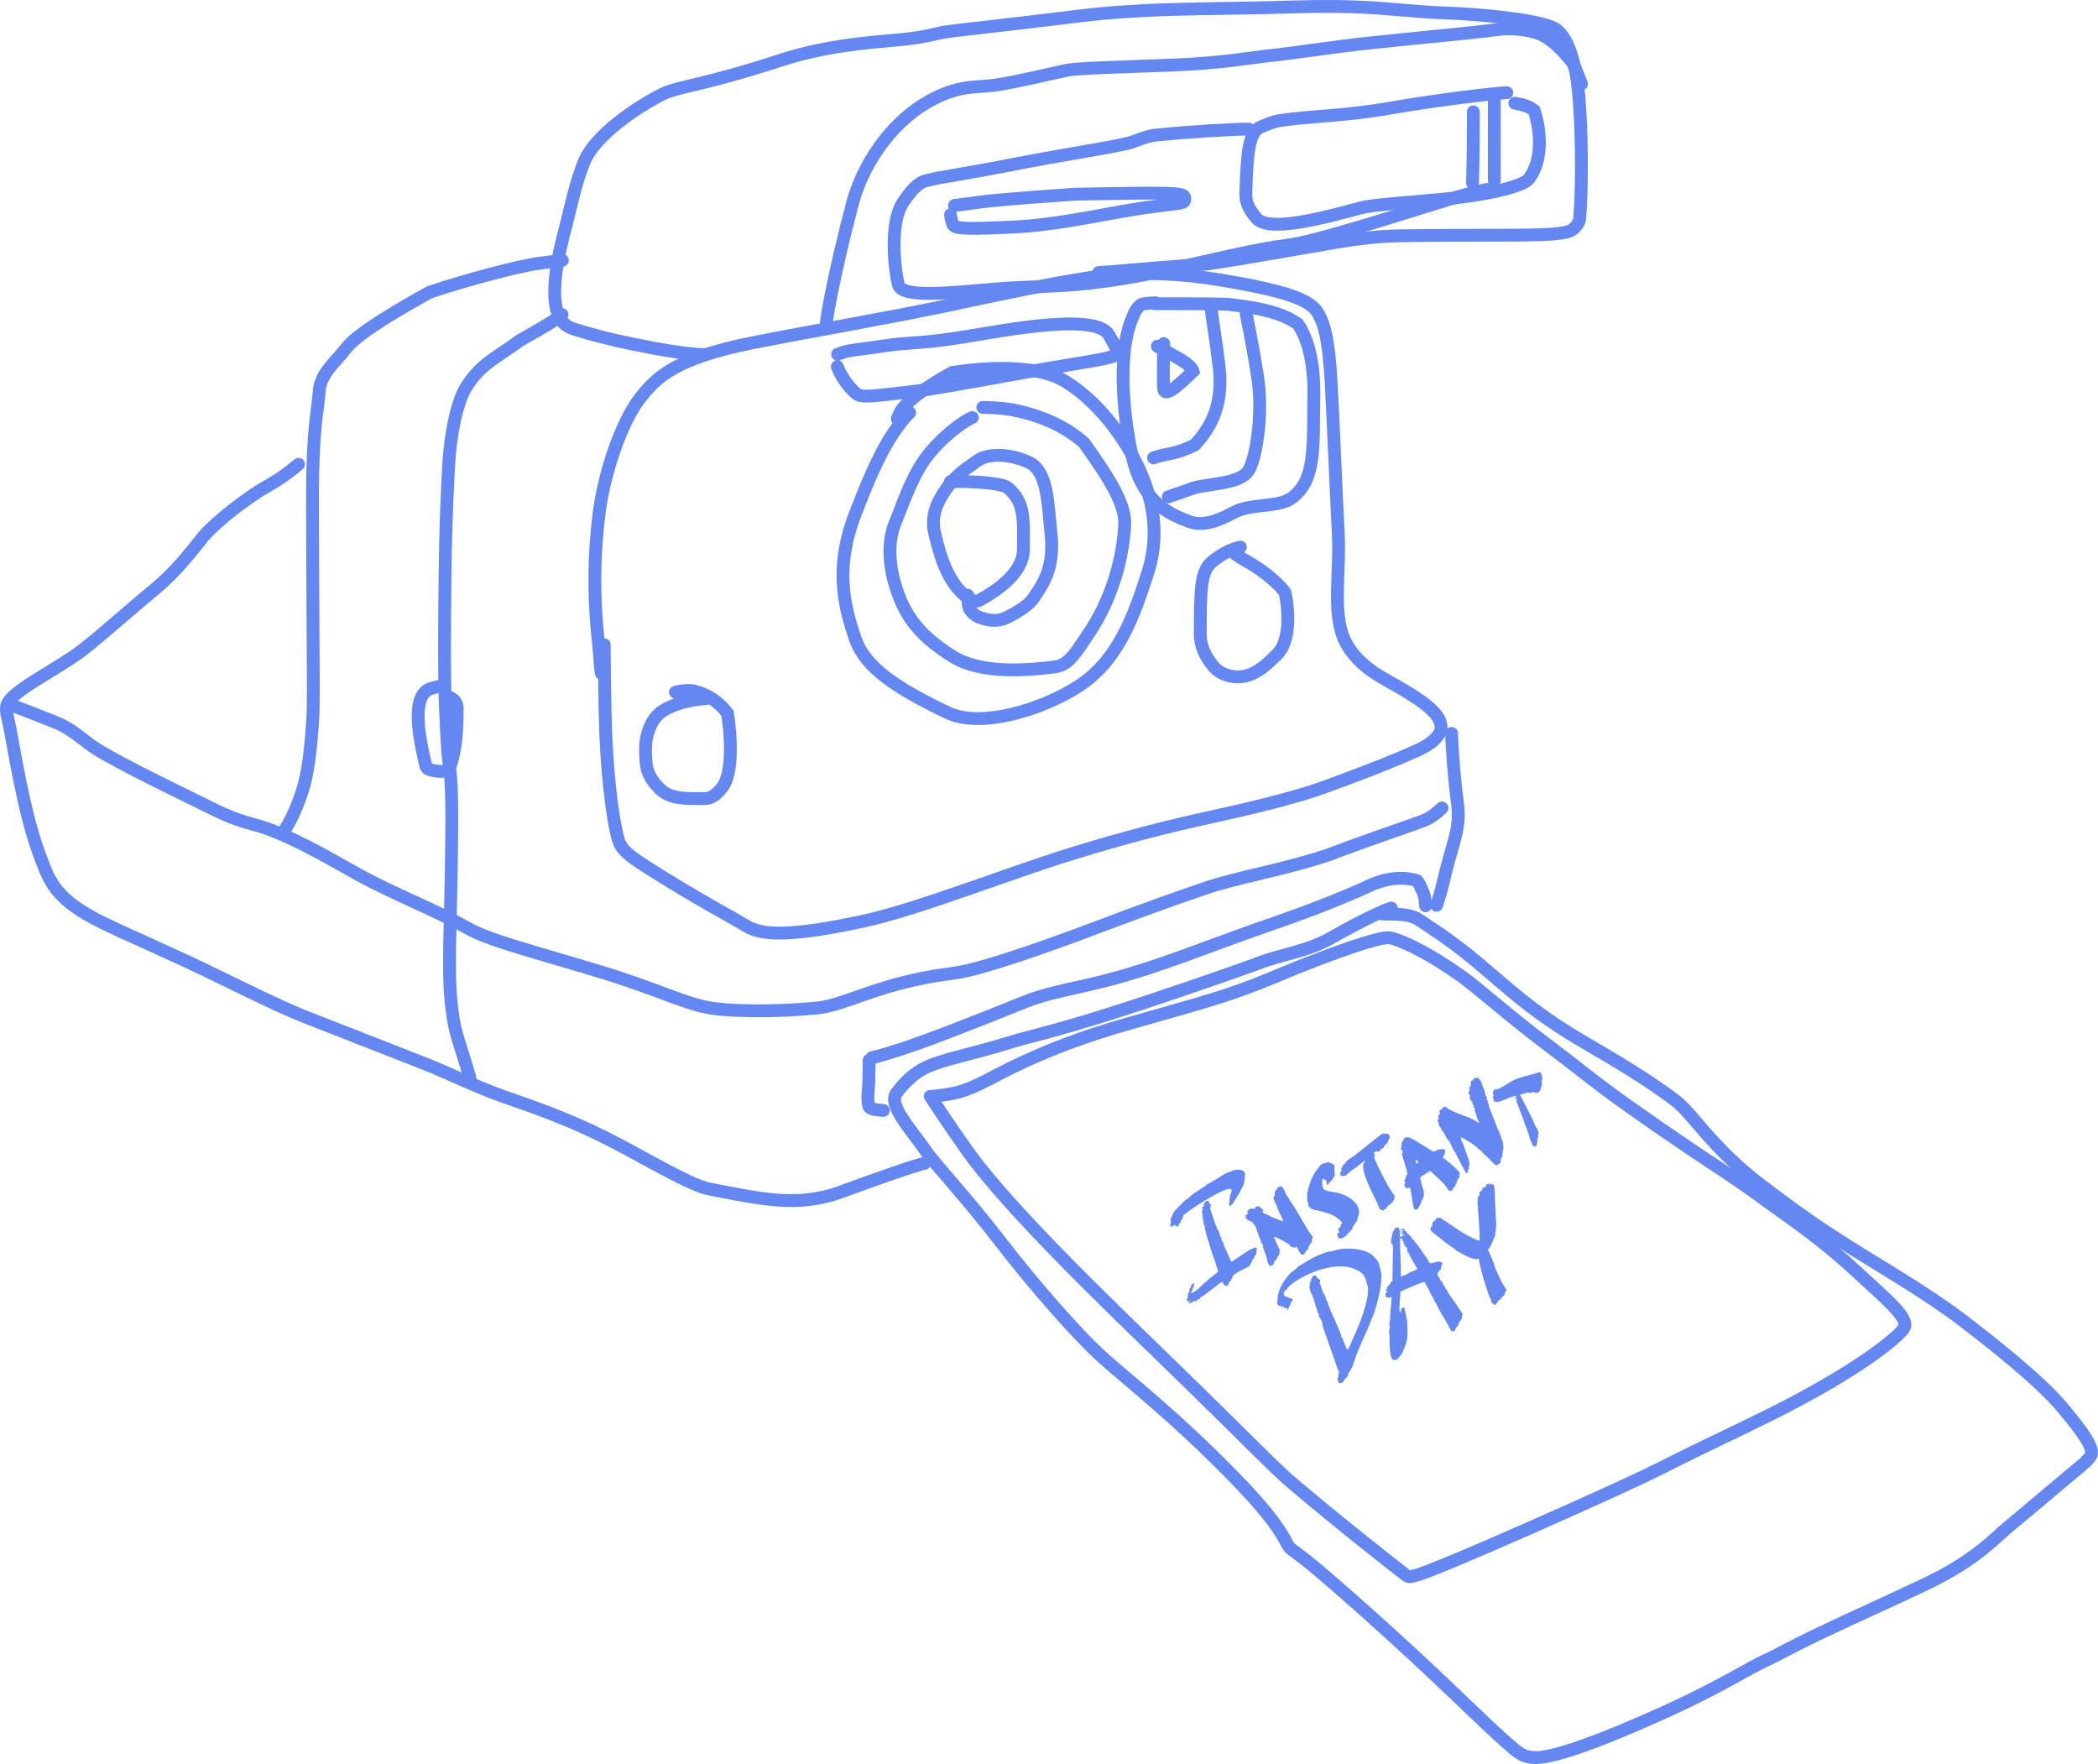 <svg width="327" height="275" viewBox="0 0 327 275" fill="none" xmlns="http://www.w3.org/2000/svg">
<g clip-path="url(#clip0_182_375)">
<path d="M207.244 195.059C207.719 195.037 208.337 194.78 208.885 194.696C210.132 194.503 211.953 194.622 213.091 195.143C213.161 195.174 213.197 195.267 213.271 195.297C213.345 195.326 213.366 195.255 213.372 195.258C213.842 195.537 214.52 196.158 214.785 196.671C215.049 197.184 215.349 198.457 215.32 199.063C215.317 199.166 215.275 199.284 215.256 199.388L215.349 199.376L215.296 199.455C215.38 199.572 215.288 199.647 215.278 199.747C215.102 201.305 214.837 202.582 214.343 204.082C214.257 204.338 214.055 205.035 213.943 205.233C213.83 205.431 213.873 205.317 213.811 205.331L213.9 205.438C213.655 205.604 213.669 205.908 213.573 206.149C212.836 208.023 211.931 209.7 211.27 211.56C210.964 212.427 210.927 212.959 210.366 213.731C210.183 213.985 210.093 214.469 209.875 214.732C209.748 214.882 209.641 214.918 209.531 215.033C209.42 215.148 209.409 215.346 209.384 215.37C209.352 215.412 209.275 215.402 209.245 215.448C209.214 215.494 209.262 215.519 209.259 215.524C209.241 215.551 209.16 215.48 209.119 215.486C209.078 215.492 209.055 215.584 209.027 215.599C208.999 215.615 208.752 215.487 208.641 215.665C208.596 215.585 208.672 215.532 208.652 215.443C208.609 215.28 208.257 214.728 208.588 214.771C208.553 214.629 208.564 214.442 208.587 214.302C208.611 214.162 208.722 213.984 208.704 213.836C208.686 213.688 208.535 213.509 208.486 213.383C208.282 212.851 208.128 212.296 207.936 211.76C207.521 210.589 207.087 209.406 206.697 208.225C206.5 207.623 206.18 207.03 206.116 206.358C206.052 205.686 205.604 205.325 205.547 205.091C205.491 204.856 205.624 205.037 205.615 205.002C205.591 204.89 205.329 204.444 205.324 204.344C205.313 204.126 205.145 203.813 205.055 203.528C204.965 203.243 204.949 203.114 204.914 202.91C204.727 202.914 204.746 202.8 204.926 202.828C204.894 202.68 204.814 202.837 204.765 202.672C204.716 202.507 204.84 202.401 204.753 202.314L204.68 202.438C204.702 202.343 204.55 202.125 204.553 202.081C204.555 202.036 204.729 201.796 204.578 201.858C204.428 201.921 204.455 201.852 204.405 201.721L204.532 201.673C204.297 201.54 204.245 201.304 204.15 201.069L204.265 200.977L204.106 200.941L204.2 200.808L204.049 200.794L204.017 200.709C204.19 200.478 204.158 200.094 204.147 199.788L204.455 199.719C204.436 199.62 204.356 199.626 204.279 199.641L204.283 199.398L204.468 199.375L204.451 199.053C204.704 199.019 204.752 198.652 205.02 198.81C205.149 198.881 205.339 199.2 205.485 199.328C205.631 199.456 205.703 199.429 205.784 199.528C205.729 199.636 205.774 199.716 205.762 199.798C205.75 199.88 205.699 199.861 205.69 199.913C205.66 200.176 205.765 200.145 205.803 200.246C205.842 200.348 206.278 201.622 206.331 201.684C206.384 201.746 206.465 201.657 206.501 201.9C206.536 202.143 206.404 201.99 206.481 202.062C206.557 202.135 206.554 202.039 206.589 202.117C206.624 202.196 206.71 202.622 206.757 202.682C206.804 202.741 206.841 202.649 206.853 202.693L206.785 202.768L206.826 202.873L206.894 202.799C206.984 202.996 206.947 203.214 207.041 203.41C207.136 203.606 207.202 203.59 207.205 203.623C207.208 203.655 207.144 203.665 207.147 203.698C207.174 203.896 207.35 203.925 207.355 204.001C207.36 204.076 207.298 203.954 207.347 204.144C207.395 204.333 207.439 204.346 207.515 204.52C207.592 204.694 207.741 204.893 207.626 204.961L207.719 204.95L207.659 205.045L207.767 205.076L207.691 205.129L207.793 205.143C207.845 205.254 207.889 205.305 207.788 205.383C207.793 205.419 207.883 205.351 207.931 205.439C208.047 205.641 208.183 206.058 208.285 206.3C208.498 206.804 208.9 207.626 209.037 208.135C209.079 208.293 208.972 208.344 208.981 208.355C209.016 208.419 209.141 208.405 209.177 208.473C209.355 208.811 209.468 209.257 209.622 209.609C209.777 209.961 209.889 210.14 210.009 210.404C210.087 210.393 210.082 210.342 210.112 210.292C210.293 209.995 210.531 209.405 210.686 209.065C211.614 207.021 212.535 204.906 213.009 202.712C213.132 202.148 213.224 201.682 213.23 201.104C213.235 200.526 213.22 200.677 213.16 200.443C213.1 200.21 212.992 199.942 212.924 199.702C212.856 199.462 212.883 199.268 212.779 199.134C212.674 198.999 212.586 199.135 212.628 198.843C212.475 198.858 212.559 198.763 212.486 198.675C212.414 198.586 212.074 198.243 212.041 198.231C211.996 198.215 211.939 198.27 211.918 198.264C211.896 198.258 211.933 198.166 211.894 198.128C211.856 198.089 211.756 198.108 211.72 198.088C209.936 197.045 208 197.309 206.013 197.829C204.493 198.229 202.21 199.341 201.028 200.385C200.8 200.584 200.594 200.929 200.395 201.117C200.341 201.166 200.213 201.186 200.198 201.221C200.182 201.256 200.227 201.321 200.205 201.378C200.183 201.435 200.081 201.459 200.072 201.536C200.062 201.612 200.214 202.008 200.276 202.043C200.337 202.077 200.382 202.016 200.437 202.034C200.492 202.052 200.528 202.144 200.596 202.171C200.865 202.291 201.192 202.388 201.48 202.432L201.424 202.792L201.166 202.988L201.333 203.045C201.169 203.084 201.28 203.249 201.054 203.2L201.149 203.449L200.89 203.655L200.943 203.92L200.805 203.876C200.761 203.951 200.734 204.005 200.805 204.065L200.616 204.191C200.519 204.102 200.644 204.025 200.641 204.017C200.615 203.949 200.518 203.909 200.556 203.783C200.301 203.925 200.225 203.891 199.978 203.787L200.18 203.685L200.073 203.533L200.045 203.636L199.596 203.663L199.598 203.478L199.519 203.412C199.427 203.525 199.372 203.57 199.219 203.575C199.17 203.512 199.291 203.523 199.282 203.474C199.262 203.385 199.156 203.348 199.119 203.289C199.027 203.126 199.123 202.519 199.141 202.299C199.237 201.087 199.825 200.034 200.6 199.078C201.375 198.123 200.558 198.969 200.746 198.979L200.673 198.915C200.689 198.856 201.022 198.602 201.054 198.561C201.326 198.185 201.629 198.079 201.987 197.777C202.346 197.475 201.986 197.686 202.014 197.67C202.251 197.555 202.072 197.643 202.213 197.521C202.514 197.27 203.006 197.014 203.345 196.801C203.931 196.436 204.519 196.09 205.165 195.794C205.811 195.498 206.927 195.065 207.255 195.05L207.244 195.059Z" fill="#6487F2"/>
<path d="M217.872 191.35L217.978 191.261C217.979 191.44 218.134 191.641 218.16 191.796C218.185 191.951 218.125 192.071 218.155 192.2C218.185 192.328 218.345 192.33 218.151 192.404L218.193 192.828L218.276 192.743L218.334 192.818L218.414 192.787C218.362 192.589 218.536 192.677 218.606 192.646C218.712 192.605 218.745 192.452 218.948 192.539C218.894 192.298 218.667 192.526 218.471 192.431L218.742 192.255L218.47 192.277L218.267 192.002L218.405 191.881C218.407 192.011 218.491 192.23 218.661 192.17C218.6 192.125 218.543 191.925 218.559 191.88C218.576 191.835 218.806 191.79 218.71 191.667C218.55 191.729 218.28 191.794 218.165 191.634L218.411 191.593C218.407 191.406 218.521 191.425 218.493 191.605C218.628 191.592 218.713 191.41 218.838 191.497L218.802 191.656C219.01 191.668 219.023 191.789 219.083 191.959L219.254 191.962C219.153 192.102 219.282 192.086 219.313 192.142C219.391 192.282 219.271 192.309 219.578 192.302L219.589 192.457C219.722 192.489 219.882 192.655 219.871 192.814L219.939 192.739C220.006 192.801 220.037 192.982 220.077 193.025C220.486 193.473 220.912 193.977 221.269 194.479C221.626 194.98 221.88 195.478 222.222 195.84C222.295 195.918 222.319 196.03 222.356 196.089C222.423 196.189 222.649 196.262 222.499 196.373C222.635 196.427 222.799 196.828 222.824 196.843C222.88 196.875 223.033 196.806 223.01 196.975C223.194 196.798 223.39 196.829 223.587 196.777C223.785 196.726 223.7 196.705 223.781 196.689C224.153 196.624 224.717 196.557 224.855 196.993L224.64 197.124C224.786 197.392 224.532 197.562 224.602 197.859C224.297 197.908 224.388 197.956 224.302 198.124C224.217 198.292 224.129 198.316 224.163 198.468L224.025 198.472C224.075 198.743 224.133 199.031 224.392 199.178L224.316 199.231C224.325 199.305 224.4 199.223 224.426 199.267C224.483 199.351 224.488 199.567 224.524 199.611C224.598 199.689 224.706 199.643 224.726 199.684C224.747 199.724 224.727 199.785 224.75 199.834C224.808 199.947 225.046 200.238 224.901 200.265L224.917 200.307C224.968 200.288 225.022 200.291 225.061 200.329C225.1 200.367 225.276 200.789 225.339 200.89C225.432 201.043 225.696 201.165 225.579 201.403L225.706 201.354C225.722 201.358 225.718 201.475 225.741 201.51C226.362 202.535 227.173 203.501 227.797 204.548C228.421 205.596 227.803 204.677 227.819 204.694C227.836 204.712 227.884 204.674 227.931 204.72C228.122 204.903 227.897 204.921 227.874 205.002C227.852 205.083 227.91 205.197 227.901 205.287C227.861 205.636 227.578 205.832 227.453 206.098C227.327 206.364 227.454 206.291 227.428 206.335C227.401 206.379 227.335 206.346 227.305 206.367C227.274 206.389 227.349 206.471 227.228 206.431C227.357 206.744 227.018 206.792 226.897 206.969C226.776 207.146 226.928 207.126 226.893 207.198C226.857 207.27 226.664 207.334 226.796 207.462L226.286 207.508L226.288 207.425C226.242 207.418 226.19 207.434 226.149 207.391C226.032 207.262 225.78 206.643 225.664 206.441C225.01 205.317 224.262 204.211 223.777 202.999L223.669 202.982C223.548 202.501 223.217 202.091 222.984 201.649C222.753 201.21 222.598 200.669 222.254 200.288L222.328 200.241L222.213 200.207C222.169 200.016 222.154 199.8 221.894 199.841C221.634 199.883 221.443 199.966 221.338 200.006C220.545 200.31 219.662 200.683 218.883 201.035C218.747 201.097 218.457 201.223 218.351 201.287C218.245 201.352 218.219 201.512 218.218 201.546C218.216 201.605 218.263 201.664 218.265 201.707C218.212 202.463 218.071 203.533 218.132 204.26C218.137 204.349 218.201 204.441 218.177 204.542L218.297 204.54L218.427 203.933L218.901 203.781L219.338 205.979L219.367 207.429C219.412 208.253 219.303 209.142 218.974 209.873C218.834 210.178 218.663 210.703 218.51 210.96C218.357 211.217 218.166 211.387 218.108 211.463C218.05 211.538 217.81 211.833 217.745 211.878C217.602 211.971 217.124 212.077 217.057 211.837L216.993 211.91C217.019 211.726 216.874 211.626 216.839 211.509C216.561 210.672 216.581 209.209 216.566 208.314C216.566 208.198 216.488 207.706 216.499 207.658C216.547 207.47 216.566 207.632 216.54 207.376C216.515 207.12 216.597 207.045 216.611 206.904C216.625 206.763 216.539 206.501 216.543 206.349C216.546 206.13 216.655 205.77 216.67 205.57C216.692 205.3 216.598 205.017 216.756 204.734C216.446 204.708 216.793 204.628 216.8 204.596C216.782 204.55 216.725 204.514 216.717 204.469C216.709 204.423 216.739 204.01 216.744 203.935C216.75 203.861 216.814 203.851 216.818 203.786C216.826 203.682 216.794 203.51 216.776 203.401L216.877 203.41C216.729 203.201 216.926 203.034 216.839 202.845L216.945 202.199C216.633 202.193 216.337 202.292 216.031 202.177C215.99 202.145 215.925 201.686 215.942 201.641C215.994 201.5 216.255 201.361 216.269 201.321C216.321 201.205 216.055 201.292 215.985 201.213C216.086 201.135 216.039 201.1 216.003 200.993C216.279 200.931 216.171 200.701 216.241 200.553C216.31 200.406 216.627 200.197 216.68 200.124C216.734 200.05 216.684 199.943 216.72 199.886C216.768 199.809 216.974 199.716 217.036 199.624C217.13 199.492 217.024 199.353 217.024 199.227C217.031 198.654 217.07 198.126 217.065 197.533C217.06 196.94 217.087 197.374 217.093 197.29C217.101 197.146 216.95 197.069 217.137 196.9L217.029 196.869C217.197 196.805 217.052 196.628 217.037 196.513C217.022 196.398 217.11 196.451 217.099 196.359C217.035 195.827 217.143 195.137 217.125 194.559C217.106 193.981 217.051 194.089 217.034 193.868L216.782 193.844C216.977 193.595 216.836 193.668 216.809 193.509C216.75 193.203 217.062 192.619 216.959 192.349C217.181 192.196 217.067 192.075 217.089 191.97C217.112 191.864 217.22 191.881 217.263 191.816C217.339 191.7 217.324 191.42 217.576 191.435L217.522 191.358C217.589 191.304 217.655 191.39 217.698 191.374C217.74 191.357 217.719 191.177 217.87 191.37L217.872 191.35ZM218.425 193.068C218.417 193.086 218.172 192.977 218.169 193.22C218.165 193.463 218.249 193.329 218.247 193.374C218.157 195.131 218.404 197.024 218.339 198.771C218.339 198.81 218.217 198.92 218.401 198.97C218.595 198.809 218.975 198.779 219.156 198.681C219.336 198.583 219.61 198.39 219.827 198.288C220.187 198.116 220.591 198.033 220.907 197.772C220.877 197.58 220.525 197.27 220.565 197.134L220.633 197.059L220.465 197.075C220.431 196.885 220.307 196.725 220.218 196.556C220.129 196.387 220.162 196.461 220.08 196.362C219.999 196.262 219.864 196.101 219.982 195.979L219.823 195.943L219.885 195.726L219.724 195.811L219.617 195.659L219.744 195.61L219.697 195.488L219.51 195.506C219.471 195.367 219.713 195.429 219.697 195.362C219.657 195.17 219.586 195.4 219.421 195.274L219.668 195.035L219.423 195.153L219.289 194.943C219.478 194.754 219.23 194.864 219.223 194.77C219.218 194.656 219.413 194.697 219.426 194.668L219.385 194.563L219.291 194.555L219.254 194.347L219.043 194.428L219.097 194.189C218.988 194.12 218.88 194.205 218.777 194.239L218.766 194.147C218.921 194.199 218.939 194.018 219.066 193.983L219.013 193.907L218.881 194.006L218.737 193.742C218.95 193.593 218.483 193.269 218.49 193.237C218.497 193.205 218.632 193.168 218.58 193.081L218.414 192.976L218.419 193.066L218.425 193.068Z" fill="#6487F2"/>
<path d="M230.53 168.198C230.558 168.221 230.718 168.222 230.703 168.335L230.645 168.41C230.759 168.366 230.919 168.532 230.752 168.563L230.86 168.594L230.792 168.668L230.937 168.729C230.961 169.019 231.105 169.293 231.211 169.572C231.318 169.85 231.363 169.828 231.365 169.846C231.38 169.884 231.378 170.17 231.402 170.219C231.426 170.268 231.514 170.297 231.538 170.361C231.563 170.424 231.473 170.405 231.472 170.478C231.485 170.739 231.686 170.909 231.751 171.053C231.816 171.198 231.69 171.096 231.687 171.14C231.682 171.215 231.773 171.591 231.887 171.533L231.901 171.963L232.006 171.971C231.929 172.16 232.074 172.148 232.092 172.219C232.116 172.321 232.005 172.726 232.239 172.704C232.127 172.854 232.332 172.92 232.328 172.936C232.324 172.952 232.257 172.954 232.256 172.988C232.255 173.022 232.337 173.097 232.352 173.15C232.432 173.385 232.482 173.729 232.68 173.866C232.529 173.89 232.734 174.159 232.789 174.288C233.057 174.95 233.282 175.638 233.592 176.332C233.603 176.361 233.675 176.372 233.686 176.402C233.704 176.448 233.687 176.895 233.853 176.797L233.877 176.861L233.809 176.935C233.992 177.034 233.888 177.103 233.922 177.192C233.987 177.375 234.134 177.633 234.175 177.801C234.215 177.969 234.06 177.995 234.254 177.969L234.286 178.054C234.142 178.157 234.276 178.193 234.316 178.284C234.356 178.375 234.258 178.321 234.261 178.392C234.272 178.572 234.381 179.057 234.299 179.185C234.218 179.313 234.194 179.226 234.183 179.312C234.173 179.398 234.284 179.549 234.282 179.569C234.28 179.589 234.185 179.645 234.167 179.749C234.149 179.853 234.169 179.942 234.165 179.996C234.164 180.094 234.21 180.139 234.17 180.275C234.131 180.411 233.945 180.545 233.937 180.563C233.884 180.714 233.918 181.131 233.842 181.247C233.715 181.446 233.563 181.427 233.413 181.504C233.264 181.581 233.306 181.627 233.261 181.649C233.156 181.704 233.087 181.561 233.019 181.51C232.951 181.459 232.864 181.56 232.892 181.37C232.667 181.413 232.702 181.177 232.646 181.106C232.59 181.036 232.493 181.073 232.409 181.004C232.324 180.935 232.282 180.762 232.231 180.704C232.139 180.604 231.979 180.501 231.877 180.4C231.775 180.299 231.758 180.126 231.597 180.212L231.26 179.814L231.133 179.911L231.203 179.715C231.073 179.654 231.005 179.539 230.908 179.451C230.811 179.362 230.802 179.351 230.726 179.279C230.65 179.206 230.459 178.975 230.323 179.061C230.326 178.992 230.337 178.944 230.281 178.888C230.139 178.744 229.563 178.341 229.364 178.2C228.999 177.943 228.553 177.8 228.267 177.484C228.105 177.643 228.091 177.377 228.077 177.368C228.022 177.326 227.865 177.396 227.854 177.391C227.81 177.364 227.77 177.234 227.662 177.232L227.76 177.751C228.106 178.3 228.272 178.948 228.486 179.557C228.604 179.889 228.718 180.136 228.812 180.444C228.906 180.751 229.024 181.098 229.021 181.191C229.018 181.284 228.948 181.291 228.959 181.306C228.986 181.364 229.068 181.376 229.079 181.405C229.115 181.498 229.035 181.833 228.848 181.76L228.945 181.887C228.8 182.001 228.942 182.082 228.934 182.148C228.925 182.214 228.754 182.449 228.752 182.469C228.747 182.52 228.83 182.56 228.83 182.623C228.83 182.686 228.727 182.745 228.743 182.812L228.668 182.743L228.659 182.844L228.553 182.884L228.56 182.79L228.357 182.737L228.443 182.583L228.292 182.569C228.344 182.389 228.283 182.432 228.229 182.341C228.175 182.251 228.221 182.271 228.203 182.249C228.185 182.227 228.102 182.288 228.088 182.163C228.074 182.038 228.168 182.108 228.16 182.087C228.138 182.028 227.973 181.902 227.937 181.834C227.794 181.574 227.666 181.265 227.52 180.997C227.37 180.721 227.227 180.398 227.07 180.139C226.912 179.88 226.996 180.061 226.937 180.045L227.013 179.992C227.029 179.87 226.9 179.948 226.888 179.919C226.844 179.829 226.922 179.741 226.891 179.686C226.86 179.63 226.75 179.585 226.694 179.5C226.367 179.001 226.116 178.183 225.75 177.709C225.385 177.235 225.506 177.45 225.408 177.284C225.348 177.176 225.327 176.996 225.244 176.892C225.16 176.789 225.201 176.908 225.088 176.652C224.976 176.395 224.831 176.397 224.822 176.362C224.8 176.303 224.952 176.119 224.648 176.211C224.749 176.032 224.469 175.932 224.637 175.804C224.328 175.792 224.436 175.368 224.182 175.374L224.312 175.106C224.187 175.033 224.029 174.673 224.077 174.544C224.124 174.414 224.238 174.448 224.25 174.429C224.262 174.409 224.179 174.243 224.174 174.167C224.143 173.923 224.284 173.646 224.487 173.52C224.272 173.274 224.347 172.877 224.726 172.945L224.761 172.859L224.694 172.773C224.704 172.673 225.113 172.54 225.214 172.477C225.393 172.49 225.513 172.677 225.622 172.746C226.939 173.605 228.578 173.881 229.965 174.684C230.052 174.733 230.444 175.125 230.541 174.923C230.637 174.722 230.346 174.833 230.375 174.745C230.441 174.7 230.506 174.656 230.453 174.57L230.319 174.597C230.248 174.111 230.006 173.643 229.895 173.178C229.858 173.018 229.772 172.896 229.914 172.774L229.884 172.693C229.853 172.652 229.681 172.757 229.68 172.467C229.68 172.176 229.736 172.397 229.742 172.361C229.75 172.256 229.358 172.169 229.626 172.086L229.617 171.998L229.494 172.044C229.479 172.031 229.433 171.923 229.434 171.898C229.429 171.837 229.597 171.87 229.528 171.766C229.459 171.661 229.41 171.748 229.326 171.669C229.18 171.527 229.235 171.38 229.202 171.32C229.12 171.182 228.817 171.037 229.196 170.901C229.121 170.668 228.85 170.516 228.892 170.234C228.934 169.952 229.054 170.114 229.068 170.075C229.082 170.035 228.963 169.612 229.023 169.453C229.083 169.295 229.157 169.387 229.208 169.281C229.259 169.174 229.191 169.123 229.197 169.062C229.203 169.002 229.264 168.998 229.266 168.978C229.274 168.922 229.209 168.791 229.238 168.664C229.289 168.432 229.446 168.464 229.576 168.336C229.707 168.209 229.582 168.237 229.646 168.189C229.838 168.047 230.131 167.891 230.361 168.011C230.591 168.131 230.473 168.138 230.542 168.193L230.53 168.198Z" fill="#6487F2"/>
<path d="M231.994 184.501C232.006 184.506 232.161 184.66 232.12 184.69L232.246 184.641L232.147 184.51L232.224 184.457C232.25 184.577 232.303 184.475 232.36 184.496C232.417 184.518 232.463 184.588 232.522 184.603C232.581 184.619 232.715 184.578 232.753 184.602C232.952 184.729 232.924 185.199 232.943 185.385C232.961 185.572 232.988 185.857 232.988 186.108C232.991 187.781 233.194 189.522 233.199 191.199C233.2 191.479 233.109 191.519 233.091 191.623C233.072 191.727 233.2 191.731 233.175 191.842C233.15 191.953 233.05 191.933 233.035 192.007C233.019 192.081 233.076 192.253 233.069 192.362C233.049 192.625 232.818 193.019 232.721 193.269C232.509 193.815 232.356 194.449 231.841 194.797C231.856 194.951 231.975 194.881 232.056 194.98L232.003 195.093C232.169 195.135 232.148 195.332 232.215 195.471C232.283 195.609 232.44 195.578 232.278 195.81C232.382 195.741 232.558 196.162 232.562 196.185C232.586 196.451 232.576 196.31 232.689 196.566C232.802 196.823 232.897 197.033 232.898 197.062C232.903 197.137 232.793 197.165 232.81 197.197L232.916 197.21C232.937 197.327 232.97 197.465 233.021 197.571C233.384 198.327 233.67 199.112 234.072 199.843C234.473 200.575 234.823 201.021 234.806 201.09C234.784 201.196 234.646 201.19 234.63 201.25C234.614 201.309 234.656 201.506 234.622 201.582C234.589 201.658 234.491 201.642 234.479 201.661C234.457 201.694 234.469 201.839 234.412 201.89L234.504 201.879L234.473 201.987C234.189 201.864 234.242 202.231 233.962 202.232L234.017 202.501L233.921 202.441C233.787 202.483 234.027 202.541 233.848 202.566L233.795 202.489C233.732 202.692 233.523 202.715 233.358 202.802L233.594 202.784C233.518 202.939 233.279 202.924 233.345 203.146L233.144 203.126C233.121 203.193 233.278 203.35 233.162 203.361C232.896 203.376 232.671 203.332 232.583 203.051L232.515 203.126L232.432 203.036L232.529 202.922C232.328 202.815 232.422 202.668 232.388 202.579C232.329 202.427 232.193 202.262 232.162 202.08L232.06 202.066L232.131 201.986C232.11 201.931 232.045 201.888 232.03 201.836C231.639 200.627 231.229 199.42 230.917 198.204C230.817 197.817 230.748 197.446 230.666 197.081C230.584 196.716 230.498 196.454 230.458 196.135C230.386 196.226 230.319 196.242 230.214 196.258C229.913 196.305 229.128 196.036 228.845 195.917C228.562 195.798 228.245 195.601 227.968 195.46L227.905 195.523L227.883 195.338C227.713 195.437 227.694 195.275 227.599 195.229C227.504 195.183 227.421 195.181 227.344 195.143C227.266 195.105 227.266 195.042 227.204 195.018C227.096 194.977 227.217 195.129 227.033 194.938C226.753 194.649 225.91 194.092 225.552 193.866C225.438 193.794 225.381 193.608 225.221 193.708L225.265 193.57C225.003 193.506 224.792 193.234 224.583 193.067C224.133 192.713 223.604 192.393 223.191 191.961C222.779 191.529 222.952 191.651 222.949 191.633C222.947 191.614 222.982 191.34 222.987 191.328C223.091 191.158 223.257 191.287 223.262 190.971C223.266 190.655 223.211 190.865 223.216 190.815C223.225 190.738 223.438 190.144 223.518 190.404L223.56 190.387C223.498 190.15 223.69 190.197 223.759 190.137C223.828 190.077 223.841 189.859 223.952 189.807C224.062 189.755 224.081 189.854 224.128 189.85C224.175 189.847 224.232 189.767 224.339 189.769C224.446 189.772 224.996 190.146 225.088 190.208C226.601 191.19 228.215 192.433 229.915 193.131C230.1 193.21 230.443 193.461 230.648 193.314L230.586 192.371C230.732 192.247 230.599 192.076 230.588 191.91C230.536 190.992 230.478 189.959 230.403 189.006C230.39 188.808 230.321 188.515 230.362 188.33C230.402 188.145 230.525 188.277 230.31 188.195C230.463 188.064 230.288 187.899 230.25 187.787C230.212 187.676 230.304 187.738 230.313 187.7C230.332 187.596 230.316 187.491 230.388 187.391L230.203 187.413C230.397 187.237 230.263 187.013 230.297 186.826C230.314 186.742 230.456 186.697 230.307 186.537C230.354 186.47 230.573 186.357 230.595 186.315C230.617 186.273 230.551 185.935 230.623 185.782C230.694 185.629 230.877 185.675 230.953 185.583C231.029 185.491 231.015 185.254 231.136 185.14C231.257 185.026 231.439 185.096 231.549 184.943L231.645 185.003C231.626 184.918 231.65 184.677 231.696 184.62C231.742 184.564 231.965 184.488 231.981 184.492L231.994 184.501Z" fill="#6487F2"/>
<path d="M200.518 186.265C200.592 186.382 200.698 186.457 200.803 186.669C200.909 186.88 201.019 186.702 200.87 186.842C201.222 187.345 201.577 187.891 201.91 188.431C202.641 189.607 203.273 190.787 204.005 191.962C204.096 192.111 204.611 192.76 204.623 192.843C204.635 192.925 204.565 192.894 204.566 192.908L204.624 192.973L204.456 193.037C204.601 193.19 204.453 193.358 204.428 193.469C204.403 193.58 204.462 193.62 204.444 193.661C204.425 193.702 204.258 193.795 204.202 193.889C204.146 193.983 204.175 194.045 204.163 194.064C204.13 194.106 204.043 194.105 204.016 194.135C203.971 194.196 204.137 194.451 203.876 194.426L203.939 194.489L203.815 194.836L203.699 194.784C203.578 194.937 203.506 195.09 203.419 195.254C203.387 195.31 203.304 195.356 203.291 195.385C203.278 195.415 203.363 195.459 203.307 195.515C203.227 195.473 202.737 195.569 202.696 195.488C202.655 195.407 202.726 195.351 202.695 195.295C202.664 195.239 202.577 195.229 202.531 195.159C202.351 194.865 202.295 194.505 202.027 194.274C201.932 194.315 202.106 194.427 201.975 194.439C201.728 194.427 201.514 194.461 201.284 194.341C201.054 194.221 201.139 194.14 201.069 194.085C200.511 193.651 199.696 193.242 199.051 192.934C198.405 192.625 198.676 192.763 198.629 192.781L198.546 193.006L198.687 193.02C198.869 193.709 199.261 194.29 199.517 194.956C199.3 195.073 199.456 195.163 199.438 195.33C199.419 195.496 199.376 195.421 199.359 195.476C199.293 195.709 199.314 195.789 199.032 195.911C199.207 196.014 199.001 196.16 198.934 196.273C198.834 196.442 198.55 196.711 198.537 196.74C198.524 196.769 198.586 196.793 198.57 196.838C198.513 197.005 198.392 197.207 198.215 197.275C198.038 197.342 197.943 197.297 197.925 197.289C197.849 197.255 197.535 196.713 197.509 196.621C197.484 196.529 197.582 196.584 197.564 196.499C197.417 195.863 197.062 195.09 196.869 194.448C196.839 194.343 196.825 193.942 196.802 193.893C196.778 193.844 196.72 193.895 196.692 193.872C196.524 193.738 196.519 193.358 196.463 193.2C196.408 193.043 196.182 192.858 196.318 192.772C196.308 192.733 196.256 192.786 196.231 192.772C196.206 192.757 196.092 192.245 196.053 192.143C196.014 192.042 195.931 192.026 195.909 191.957C195.887 191.888 196.016 191.756 195.812 191.704L195.914 191.592C195.772 191.487 195.714 191.436 195.786 191.259C195.593 191.323 195.626 191.03 195.563 190.943C195.501 190.855 195.372 190.847 195.315 190.787L195.391 190.733L195.258 190.639L195.352 190.555L195.26 190.392L195.219 190.601L194.999 190.467L195.075 190.414L195.043 190.33C194.864 190.432 194.687 190.336 194.677 190.132L194.381 190.245C194.33 190.148 194.404 190.052 194.485 190.011C194.386 189.904 194.252 189.907 194.125 189.956C194.106 189.717 194.3 189.642 194.116 189.427L194.522 189.223L194.397 189.15L194.493 189.036L194.382 188.846C194.554 188.79 194.545 188.629 194.624 188.545C194.704 188.462 195.062 188.349 195.167 188.347C195.273 188.345 195.252 188.416 195.281 188.415C195.384 188.419 195.506 188.396 195.615 188.417L195.67 188.106L195.729 188.083L195.783 188.159C195.85 188.07 195.918 187.996 196.032 187.991C196.298 187.976 196.741 188.45 196.905 188.638L196.78 188.918C196.819 189.121 197.37 189.234 197.543 189.318C197.715 189.401 197.883 189.535 198.013 189.597C198.252 189.703 199.868 190.385 199.959 190.331C200.049 190.277 199.874 189.947 199.831 189.872C199.745 189.711 199.705 189.62 199.64 189.476C199.496 189.163 199.228 188.831 199.269 188.471L199.143 188.52L198.977 187.834C198.802 187.959 198.933 187.696 198.896 187.623C198.759 187.632 198.694 187.26 198.618 187.101C198.542 186.941 198.53 187.062 198.508 186.789C198.486 186.517 198.456 186.655 198.46 186.614C198.464 186.574 198.615 186.487 198.649 186.363C198.684 186.238 198.677 186.043 198.706 185.891C198.735 185.74 198.657 185.803 198.665 185.762C198.674 185.72 198.982 185.413 199.019 185.36C199.057 185.307 199.105 185.08 199.182 185.027C199.258 184.973 199.333 185.041 199.368 185.033C199.403 185.024 199.417 184.922 199.505 184.898C199.647 184.853 199.956 185.102 200.03 185.219C200.189 185.482 200.354 186.028 200.518 186.29L200.518 186.265Z" fill="#6487F2"/>
<path d="M219.786 177.346C220.403 177.603 221.194 178.141 221.797 178.514C222.4 178.888 222.203 178.702 222.245 178.749C222.287 178.795 222.253 178.871 222.275 178.877C222.297 178.884 222.368 178.842 222.441 178.867C222.513 178.893 222.649 179.082 222.725 179.131C222.802 179.179 222.852 179.145 222.927 179.189C223.149 179.326 223.314 179.543 223.583 179.45C223.993 179.307 224.184 179.137 224.676 179.108C225.168 179.079 225.184 179.121 225.237 179.309C225.29 179.497 225.222 179.648 225.217 179.684C225.211 179.72 225.102 180.028 225.09 180.048C224.999 180.227 224.747 180.29 225.011 180.586L225.074 180.523C225.39 180.881 225.806 181.108 226.157 181.418C226.486 181.708 227.269 182.424 227.479 182.769C227.688 183.114 227.51 182.888 227.517 182.958L227.615 182.973L227.408 183.053C227.41 183.057 227.508 183.45 227.508 183.45L227.339 183.515C227.516 183.698 227.284 183.763 227.125 183.839L227.233 183.87L227.071 184.077L227.222 184.092L227.011 184.173L227.082 184.484L226.848 184.38L226.971 184.575L226.855 184.523C226.96 184.898 226.675 184.925 226.538 185.123C226.401 185.321 226.547 185.26 226.52 185.314C226.45 185.447 226.185 185.626 226.025 185.639C225.751 185.657 225.542 185.123 225.398 184.937C224.692 184.031 223.931 183.511 223.165 182.736C223.063 182.634 223.104 182.488 222.804 182.564L221.445 183.424L221.299 183.761L221.465 183.866C221.419 184.049 221.612 184.149 221.475 184.346L221.576 184.356C221.548 184.536 221.626 184.714 221.668 184.887C221.71 185.059 221.917 185.536 221.93 185.657C221.942 185.778 221.859 185.713 221.866 185.745C221.924 185.984 221.964 186.036 221.931 186.329C221.898 186.622 221.731 186.817 221.59 187.157C221.45 187.496 221.47 187.512 221.526 187.631C221.301 187.587 221.37 187.73 221.33 187.789C221.191 187.982 221.219 187.991 221.13 188.175C221.041 188.359 220.857 188.536 220.609 188.559C220.361 188.581 220.466 188.425 220.422 188.335C220.237 187.966 220.236 187.826 220.176 187.404C220.079 186.735 219.973 185.992 219.814 185.288C219.802 185.245 219.865 185.167 219.838 185.124L219.153 185.203C219.096 185.08 218.83 184.703 218.874 184.604C218.918 184.505 219.029 184.491 219.064 184.328C219.098 184.165 218.928 184.215 218.892 184.171C218.792 184.05 219.019 183.832 219.06 183.725C219.104 183.601 219.11 183.352 219.176 183.235C219.243 183.118 219.368 183.079 219.368 183.016C219.366 182.872 219.246 182.42 219.206 182.251C219.076 181.75 218.905 181.24 218.764 180.747C218.701 180.519 218.565 180.19 218.523 179.993C218.463 179.711 218.657 179.685 218.652 179.624C218.629 179.425 218.487 179.319 218.47 179.147L218.293 179.191C218.301 179.047 218.457 178.823 218.458 178.702C218.46 178.58 218.382 178.566 218.386 178.512C218.389 178.457 218.506 178.359 218.495 178.33C218.483 178.3 218.418 178.267 218.419 178.194C218.42 178.121 218.53 178.094 218.546 178.073C218.562 178.052 218.615 177.887 218.691 177.756C218.766 177.625 218.743 177.489 218.973 177.357C219.203 177.226 219.49 177.217 219.796 177.347L219.786 177.346ZM220.681 180.814C220.775 180.895 220.671 180.988 220.67 181.075C220.676 181.532 221.111 181.216 221.093 181.106C221.076 180.997 220.854 180.923 220.792 180.864C220.731 180.805 220.745 180.626 220.626 180.758C220.508 180.891 220.681 180.814 220.683 180.819L220.681 180.814Z" fill="#6487F2"/>
<path d="M208.036 181.863C208.036 181.877 207.971 181.907 207.976 181.958C207.979 182.068 207.997 182.076 207.997 182.216C207.997 182.545 208.014 182.877 208.037 183.202C207.786 183.734 207.392 184.195 206.969 184.58L206.965 184.697C206.795 184.719 206.694 184.419 206.836 184.36L206.698 184.228C206.699 184.218 206.762 184.204 206.761 184.166C206.74 183.932 206.315 183.684 206.087 183.781C206.1 183.93 206.1 184.105 206.083 184.252C206.067 184.398 206.016 184.34 206.017 184.345C206.017 184.369 206.089 184.419 206.104 184.471C206.133 184.571 206.081 184.673 206.095 184.774C206.123 184.962 206.255 185.303 206.415 185.406C206.575 185.509 206.717 185.552 206.739 185.558C207.355 185.776 208.191 185.799 208.832 186.008C210.127 186.431 211.56 187.216 211.827 188.695C211.894 189.057 211.797 189.046 211.768 189.246C211.738 189.446 211.815 189.368 211.803 189.401C211.792 189.435 211.674 189.48 211.654 189.58C211.626 189.721 211.627 189.9 211.566 190.083C211.427 190.513 211.185 190.664 210.978 191.009C210.772 191.355 210.833 191.438 210.761 191.552C210.589 191.812 210.255 192.051 210.058 192.306C209.861 192.561 210.111 192.392 209.878 192.443L209.889 192.608C209.664 192.616 209.454 192.9 209.285 192.965C209.091 193.04 208.868 192.999 208.665 193.024C208.468 192.814 208.575 192.488 208.342 192.335C208.49 192.254 208.808 192.137 208.713 191.927C208.618 191.717 208.499 191.786 208.614 191.529C208.728 191.273 208.814 191.37 208.879 191.263C208.982 191.088 208.965 190.756 209.239 190.637L209.2 190.535C209.036 190.536 209.02 190.343 208.916 190.238C208.687 190.006 208.372 189.789 208.108 189.619C208.07 189.595 208.048 189.55 208.036 189.506L207.926 189.597C207.86 189.4 207.682 189.429 207.569 189.298L207.517 189.415C207.487 189.185 207.176 189.193 207.007 189.132C206.472 188.935 205.771 188.759 205.192 188.614C205.101 188.59 204.871 188.645 204.857 188.636C204.817 188.617 204.797 188.528 204.742 188.511C204.54 188.438 204.452 188.462 204.238 188.269C204.023 188.075 203.805 187.859 204.028 187.759L203.869 187.723C203.79 187.632 203.915 187.628 203.909 187.577C203.884 187.335 203.715 187.221 203.717 187.201C203.719 187.181 203.777 187.182 203.781 187.167C203.785 187.151 203.739 187.057 203.737 186.99C203.736 186.923 203.788 186.869 203.793 186.833C203.799 186.797 203.588 186.675 203.815 186.462L203.707 186.431C203.854 186.374 203.702 186.142 203.705 186.01C203.708 185.879 203.851 185.761 203.865 185.707C203.878 185.654 203.824 185.602 203.829 185.576C204.054 184.575 204.469 183.448 205.067 182.585C205.665 181.722 205.858 181.532 206.146 181.388C206.321 181.301 206.544 181.303 206.679 181.265C206.815 181.228 206.764 181.146 207.015 181.17C207.267 181.195 208.05 181.446 208.029 181.87L208.036 181.863Z" fill="#6487F2"/>
<path d="M188.508 187.432C188.512 187.441 188.44 187.468 188.448 187.489C188.474 187.571 188.607 187.602 188.65 187.663C188.82 187.903 188.606 188.116 188.633 188.338C188.675 188.713 188.941 189.293 189.065 189.667C189.189 190.04 189.23 190.286 189.324 190.53C189.418 190.775 189.572 191.175 189.591 191.202C189.611 191.228 189.676 191.169 189.688 191.213L189.624 191.286C189.704 191.56 189.97 191.898 190.041 192.147C190.112 192.395 190.037 192.25 190.008 192.3C190.143 192.287 190.2 192.41 190.064 192.447L190.164 192.482C190.24 192.603 190.097 192.609 190.169 192.722C190.242 192.834 190.276 192.71 190.318 192.781C190.36 192.852 190.276 192.986 190.442 193.053L190.323 193.122C190.373 193.277 190.502 193.387 190.577 193.533C190.652 193.678 190.63 193.871 190.797 193.98L190.679 194.05L190.854 194.152L190.797 194.344C190.951 194.304 191.051 194.478 190.877 194.555C190.889 194.623 190.944 194.563 190.989 194.594C191.163 194.706 191.008 194.732 190.991 194.85L191.127 194.826L191.336 195.448C191.577 195.684 191.664 196.391 191.912 196.596C192.16 196.801 191.963 196.654 192.025 196.625C192.167 196.566 192.458 196.329 192.616 196.224C193.243 195.815 193.926 195.364 194.507 194.962C194.805 194.756 194.899 194.759 195.196 194.639C195.331 194.588 195.557 194.38 195.672 194.505L195.763 194.427L195.961 194.69L195.766 194.813C195.98 194.968 195.771 195.193 195.779 195.326C195.786 195.458 195.84 195.486 195.834 195.508C195.828 195.529 195.609 195.613 195.559 195.71C195.509 195.807 195.575 195.829 195.544 195.885C195.464 196.032 195.488 196.018 195.436 196.134C195.384 196.251 195.194 196.348 195.17 196.401C195.147 196.453 195.219 196.464 195.211 196.506C195.192 196.697 195.051 196.746 194.96 196.888C194.87 197.029 194.941 197.05 194.876 197.133C194.811 197.216 194.745 197.183 194.744 197.193C194.724 197.23 194.769 197.348 194.755 197.373C194.74 197.398 194.668 197.373 194.624 197.399C194.011 197.716 192.746 198.303 192.266 198.729C192.097 198.881 192.021 199.036 192.094 199.264L191.951 199.271L191.992 199.376C191.845 199.398 191.896 199.442 191.805 199.52L191.922 199.572C191.845 199.737 191.745 199.655 191.651 199.749C191.556 199.843 191.398 200.213 191.467 200.279L191.306 200.288C191.281 200.297 191.311 200.363 191.301 200.376C191.2 200.502 191.064 200.351 191.05 200.352C191.005 200.35 190.956 200.46 190.883 200.382C190.91 200.202 190.794 200.252 190.772 200.221C190.569 199.931 190.623 199.655 190.188 199.971C189.289 200.63 188.448 201.301 187.533 201.967C187.458 202.025 187.32 201.991 187.282 202.17L187.171 202.12C186.979 202.238 187.099 202.259 187.087 202.293C187.027 202.514 186.654 202.512 186.549 202.644L186.603 202.72L186.465 202.677C186.455 202.903 186.215 202.995 186.259 202.707C186.11 202.822 185.602 202.887 185.834 203.112C185.796 203.19 185.635 203.048 185.595 203.02L185.323 203.154C185.026 202.909 185.584 202.903 185.626 202.708L185.398 202.796L185.325 202.732C185.268 202.797 185.148 202.887 185.068 202.83L184.948 202.392L185.239 202.329C185.075 202.179 185.032 202.017 185.278 201.927L185.07 201.765L185.239 201.7L185.156 201.597L185.249 201.411C185.643 201.516 185.308 201.161 185.316 201.144C185.342 201.124 185.383 201.142 185.404 201.134C185.589 201.048 185.401 201.063 185.393 201.056C185.261 200.976 185.445 200.712 185.615 200.787L185.543 200.476L185.72 200.432L185.646 200.364L185.711 200.218L185.849 200.262C185.793 200.08 185.983 200.07 186.116 200.014L186.17 200.09C186.032 200.134 186.148 200.336 186.103 200.445C186.057 200.554 185.937 200.731 185.879 200.884C185.822 201.037 185.732 201.308 185.659 201.52C185.725 201.567 185.759 201.554 185.826 201.528C185.894 201.502 186.269 201.281 186.371 201.208C186.791 200.916 187.115 200.449 187.565 200.184L187.491 200.116L187.938 199.833C188.445 199.261 189.077 198.878 189.688 198.354C190.041 198.049 189.716 197.733 189.609 197.402C189.501 197.071 189.476 196.829 189.353 196.533C188.951 195.574 188.582 194.245 188.276 193.221C187.97 192.196 187.956 192.197 187.854 191.704C187.752 191.211 187.847 191.561 187.926 191.54C187.865 191.457 187.744 191.557 187.735 191.42L187.862 191.372L187.728 191.162L187.803 191.104L187.772 191.024L187.665 190.997L187.616 190.745L187.733 190.797L187.517 190.473L187.608 190.356L187.49 190.164L187.659 190.1L187.458 190.08L187.411 189.958L187.538 189.909C187.52 189.761 187.448 189.813 187.43 189.805C187.273 189.711 187.526 189.701 187.513 189.604C187.5 189.508 187.36 189.585 187.33 189.505L187.474 189.377L187.333 189.262L187.486 189.155C187.183 189.01 187.398 188.739 187.419 188.552C187.439 188.365 187.36 188.221 187.396 188.14C187.432 188.058 187.718 187.997 187.723 187.883L187.621 187.869C187.502 187.697 187.663 187.675 187.705 187.595C187.868 187.276 187.919 187.145 188.35 187.183C188.387 187.203 188.509 187.422 188.511 187.451L188.508 187.432Z" fill="#6487F2"/>
<path d="M215.711 176.673C215.747 176.679 215.97 176.894 215.901 176.639L215.944 176.623C216.02 176.773 216.329 176.683 216.445 176.808C216.561 176.933 216.661 177.195 216.615 177.352C216.569 177.51 216.527 177.401 216.506 177.457C216.484 177.514 216.277 178.034 216.27 178.066C216.262 178.097 216.307 178.163 216.301 178.184C216.294 178.206 216.193 178.182 216.143 178.216C216.071 178.267 216.039 178.348 215.976 178.41C215.913 178.473 215.841 178.462 215.833 178.465C215.813 178.502 215.856 178.626 215.844 178.645C215.832 178.664 215.746 178.644 215.715 178.675C215.648 178.74 215.672 178.88 215.649 178.908C215.626 178.936 215.358 179.02 215.318 179.054C215.233 179.121 214.978 179.49 214.945 179.507C214.856 179.551 214.63 179.415 214.528 179.44C214.426 179.465 214.202 179.613 214.144 179.689C214.035 179.832 214.282 179.946 214.3 180.031C214.318 180.116 214.226 180.103 214.214 180.175C214.203 180.247 214.205 180.628 214.213 180.649C214.229 180.692 214.303 180.721 214.319 180.763C215.025 182.438 215.997 184.329 216.976 185.859C217.122 186.089 217.341 186.256 217.414 186.523L217.293 186.599L217.426 186.693L217.312 186.698L217.306 187.024C217.179 187.02 217.176 187.152 217.129 187.242L217.033 187.182L217.172 187.419C217.119 187.493 216.798 187.161 216.97 187.395C216.855 187.449 216.819 187.584 216.737 187.659C216.616 187.773 216.447 187.697 216.619 187.869L216.386 187.765C216.416 187.97 216.259 188.128 216.061 188.179L216.178 188.231C215.978 188.342 215.915 188.53 215.662 188.526L215.764 188.729C215.64 188.747 215.623 188.628 215.564 188.612C215.505 188.596 215.316 188.634 215.271 188.618C215.226 188.601 215.272 188.545 215.232 188.517C215.171 188.482 215.076 188.499 215.011 188.456L215.097 188.302L214.962 188.33C214.943 188.153 214.917 188.023 214.793 187.887L214.724 187.961L214.676 187.835L214.776 187.845C214.74 187.786 214.75 187.7 214.725 187.647C213.949 186.029 213.016 184.302 212.544 182.542C212.467 182.253 212.481 182.126 212.477 181.876C212.473 181.626 212.422 181.733 212.435 181.627C212.447 181.52 212.679 181.078 212.784 181.023L212.691 180.919C212.288 181.194 211.933 181.529 211.545 181.818C210.985 182.236 210.417 182.56 209.935 183.055C209.608 183.388 209.381 183.277 208.959 183.26C208.889 182.953 208.81 182.596 209.177 182.455L209.018 182.279L209.114 182.165L209.026 182.174L209.024 182.054C209.25 182.04 209.196 181.761 209.283 181.645C209.369 181.53 209.596 181.414 209.706 181.285C209.742 181.242 209.839 181.002 209.873 180.964C210.174 180.689 210.717 180.403 211.054 180.158C212.405 179.166 213.651 178.011 214.947 177.078C215.122 176.953 215.459 176.635 215.703 176.677L215.711 176.673Z" fill="#6487F2"/>
<path d="M191.604 182.728L191.551 182.651C191.639 182.579 191.769 182.665 191.836 182.639C191.904 182.613 191.958 182.515 192.07 182.467C192.653 182.233 194.01 182.139 194.059 183.034C194.065 183.138 194 183.221 194.01 183.285C194.036 183.556 193.956 184.269 193.851 184.536C193.561 185.281 193.023 186.237 192.541 186.96C192.058 187.682 192.21 187.662 191.862 187.801L191.936 187.869C191.818 187.914 191.754 187.987 191.672 187.873L191.599 187.998C191.521 187.757 191.601 187.46 191.632 187.202C191.663 186.943 191.653 186.865 191.668 186.651C191.682 186.437 192.021 185.592 191.948 185.377L191.754 185.375L191.763 185.274C191.084 185.356 190.441 185.661 189.834 185.971C188.868 186.467 187.888 187.065 186.974 187.634C186.224 188.1 185.516 188.575 184.838 189.126C184.734 189.209 184.527 189.274 184.46 189.377C184.393 189.48 184.449 189.575 184.42 189.639C184.391 189.703 184.309 189.716 184.294 189.741C184.28 189.765 184.366 189.815 184.336 189.899C184.295 190.021 184.148 190.266 183.996 190.237C184.158 190.456 183.931 190.76 183.662 190.752L183.795 190.861C183.795 191.088 183.484 191.072 183.611 191.251L183.46 191.236L183.53 191.04C183.267 191.16 183.184 191.173 183.222 190.868C183.116 190.995 182.511 191.247 182.413 191.154C182.353 191.085 182.474 191.073 182.463 191.033C182.453 190.994 182.384 190.952 182.384 190.865C182.385 190.778 182.508 190.556 182.508 190.469C182.509 190.382 182.427 190.22 182.446 190.092C182.477 189.896 182.969 188.846 183.097 188.7C183.225 188.554 183.245 188.643 183.269 188.605C183.293 188.567 183.279 188.48 183.307 188.44C183.347 188.382 183.436 188.41 183.476 188.376C183.551 188.308 183.517 188.079 183.77 188.147L183.723 188.024C183.917 187.974 184.009 187.774 184.155 187.636C184.3 187.498 184.621 187.162 184.8 187.011C184.98 186.86 185.106 186.875 185.18 186.803C185.254 186.731 185.201 186.693 185.204 186.687C185.226 186.669 185.308 186.696 185.353 186.674C185.398 186.652 185.351 186.592 185.38 186.567C186.139 185.884 187.161 185.332 188.008 184.741C188.065 184.7 188.029 184.631 188.058 184.62C189.132 184.165 190.163 183.334 191.226 182.8C191.368 182.731 191.458 182.75 191.607 182.722L191.604 182.728Z" fill="#6487F2"/>
<path d="M240.319 167.384L240.16 167.348C240.098 167.285 240.303 167.216 240.122 167.16C239.811 167.057 239.385 167.307 239.1 167.383C237.977 167.673 236.779 167.929 235.731 168.452C235.159 168.739 233.787 169.74 233.251 169.781C233.194 169.784 233.208 169.667 233.013 169.79C232.943 169.836 232.747 170.042 232.711 170.114C232.691 170.161 232.736 170.443 232.63 170.532C233.03 170.693 232.687 170.781 232.662 170.931C232.633 171.107 232.839 171.255 232.84 171.371C232.84 171.395 232.771 171.417 232.781 171.442C232.813 171.526 232.954 171.603 232.9 171.754C233.066 171.744 233.262 171.625 233.361 171.819C233.561 171.573 233.528 171.726 233.601 171.727C233.778 171.722 234.226 171.502 234.399 171.436C235.04 171.19 235.609 170.933 236.232 170.766C236.217 170.791 236.201 170.812 236.182 170.839L236.365 170.938L236.138 170.976L236.187 171.103L236.406 171.043L236.151 171.262C236.234 171.365 236.304 171.295 236.378 171.223L236.435 171.371L236.274 171.456L236.482 171.619L236.359 171.69C236.431 171.967 236.664 172.221 236.627 172.502C236.908 172.529 236.703 172.574 236.75 172.696C236.774 172.76 236.9 172.784 236.891 172.812C236.89 172.822 236.804 172.811 236.825 172.905C236.918 173.285 237.225 173.709 237.256 174.142C237.427 174.135 237.428 174.541 237.486 174.692C237.83 175.625 238.156 176.477 238.442 177.359C238.48 177.485 238.547 177.658 238.507 177.77C238.696 177.808 238.756 178.293 238.841 178.464C238.882 178.545 239.054 178.59 239.069 178.73C239.272 178.705 239.394 178.605 239.556 178.499L239.397 178.463C239.783 178.398 239.391 177.992 239.674 177.922C239.556 177.856 239.676 177.839 239.671 177.764C239.648 177.54 239.527 177.49 239.691 177.325C239.72 177.3 239.772 177.309 239.775 177.303C239.788 177.249 239.716 177.151 239.716 177.112C239.715 177.098 239.717 176.875 239.72 176.845C239.727 176.775 239.821 176.743 239.822 176.67C239.83 176.551 239.685 176.162 239.592 176.071L239.719 176.023C239.648 175.914 239.523 175.851 239.448 175.745C239.185 175.376 239.057 174.864 238.861 174.455C238.487 173.67 238.066 172.874 237.667 172.112C237.564 171.919 236.995 170.725 236.921 170.671C236.881 170.643 236.802 170.688 236.792 170.648C236.792 170.648 236.792 170.648 236.79 170.644C236.84 170.635 236.895 170.628 236.946 170.623C237.265 170.583 237.754 170.332 238.105 170.29C238.161 170.283 238.234 170.448 238.42 170.266L238.41 170.366L239.202 170.159L239.187 170.31C239.602 170.446 240.04 170.176 240.126 169.756C240.135 169.704 240.084 169.647 240.121 169.541C240.159 169.439 240.322 169.284 240.336 169.207C240.345 169.155 240.299 169.11 240.295 169.087C240.294 169.058 240.362 169.047 240.353 169.011C240.282 168.801 240.328 168.92 240.325 168.761C240.324 168.645 240.249 168.287 240.349 168.205C240.386 168.176 240.466 168.184 240.467 168.174C240.5 168.045 240.344 168.154 240.335 168.08L240.41 168.051C240.418 168.019 240.241 167.685 240.363 167.663L240.246 167.47L240.317 167.39L240.319 167.384Z" fill="#6487F2"/>
</g>
<path d="M94.181 100.497C94.181 100.566 94.181 103.77 94.315 111.023C94.481 120.025 95.42 127.08 96.221 130.374C96.675 132.239 97.551 133.05 100.685 135.062C108.461 140.053 114.61 143.238 116.259 144.294C118.752 145.89 123.532 145.961 134.673 143.546C143.139 141.711 156.714 136.261 167.334 132.983C177.955 129.704 185.056 128.155 190.199 127.02C198.315 125.229 203.327 123.805 206.55 122.631C211.007 121.007 216.632 118.892 220.991 116.916C223.025 115.994 224.124 114.937 224.5 114.018C224.69 113.554 224.607 113.006 224.466 112.536C223.781 110.241 219.078 107.695 215.724 105.796C213.202 104.368 211.23 102.708 209.951 100.51C207.416 96.151 208.941 89.59 208.583 83.01C208.264 77.131 207.83 66.087 207.491 59.858C207.093 52.537 206.358 50.55 205.54 48.987C204.357 46.727 200.671 45.373 189.925 43.586C177.918 41.589 169.414 43.345 167.375 43.67C164.579 44.116 159.694 45.048 147.819 47.587C139.204 49.428 125.22 51.842 117.307 53.422C105.137 55.851 102.226 58.902 99.766 62.048C96.885 65.733 94.143 73.706 93.354 80.168C92.52 87.009 92.605 92.341 93.008 97.418C93.127 98.789 93.251 100.066 93.427 101.758C93.498 102.692 93.534 103.783 93.737 104.961" stroke="#6487F2" stroke-width="2" stroke-linecap="round"/>
<path d="M135.458 165.262C135.458 165.297 135.458 166.581 135.413 168.783C135.278 170.292 135.185 171.483 135.418 172.458C135.652 172.83 136.119 172.951 137.675 173.076" stroke="#6487F2" stroke-width="2" stroke-linecap="round"/>
<path d="M135.906 164.842C136.045 164.842 136.649 164.705 139.034 163.975C144.075 162.432 152.009 159.265 159.689 156.172C163.625 154.587 167.944 154.033 173.286 152.599C180.715 150.604 187.079 147.966 195.328 145.036C198.62 143.867 206.44 141.296 213.434 138.045C216.192 136.763 218.906 136.608 220.878 137.278C221.192 137.637 221.362 138.121 221.596 138.613C221.83 139.105 222.122 139.589 222.184 141.172" stroke="#6487F2" stroke-width="2" stroke-linecap="round"/>
<path d="M216.866 141.538C216.24 141.651 212.61 143.253 207.396 146.223C203.847 148.245 199.596 148.811 196.528 149.981C196.019 150.175 195.547 150.381 191.345 151.843C187.143 153.305 179.232 156.034 173.437 157.866C164.268 160.765 160.104 161.65 158.033 162.289C150.764 164.533 147.057 165.06 144.287 166.378C142.371 167.289 140.898 168.804 139.713 170.39C138.319 172.257 142.26 176.343 144.392 179.512C145.662 181.399 150.411 186.363 155.908 193.499C161.632 200.931 167.865 207.85 171.171 210.959C174.16 213.77 180.743 218.861 188.279 226.177C197.321 234.953 199.375 238.196 200.778 240.905C201.105 241.536 201.862 241.702 205.394 244.685C208.926 247.668 215.348 253.371 220.088 257.764C227.819 264.928 232.613 269.793 235.89 272.539C237.155 273.599 237.768 273.793 238.852 273.92C241.498 274.231 248.7 271.704 259.093 267.02C268.091 262.964 272.74 259.891 275.16 258.824C276.772 258.113 279.026 256.768 283.877 254.462C288.728 252.156 296.072 248.855 300.411 246.765C307.937 243.14 310.729 239.894 313.05 237.964C316.311 235.252 320.013 232.121 324.228 228.576C325.143 227.807 325.685 227.339 325.928 226.763C326.423 225.593 324.295 222.781 321.346 219.266C319.351 216.888 315.121 212.849 305.934 205.826C300.45 201.633 292.612 197.1 288.458 194.475C283.859 191.569 280.475 189.278 274.299 184.573C267.012 179.022 263.76 173.583 261.313 171.683C257.143 168.445 251.794 165.297 246.729 162.343C237.801 157.136 233.804 152.77 228.63 148.662C225.508 146.184 222.786 144.432 220.817 143.147C220.288 142.895 219.672 142.686 218.771 142.576C217.869 142.466 216.701 142.461 215.497 142.455" stroke="#6487F2" stroke-width="2" stroke-linecap="round"/>
<path d="M144.996 170.878C145.576 171.753 147.518 174.767 150.75 179.336C153.009 182.528 156.944 187.186 163.789 194.285C170.634 201.384 180.378 210.703 186.569 216.759C195.213 225.216 198.787 228.944 201.303 231.08C208.065 236.821 216.722 243.687 219.258 245.6C219.662 245.905 220.199 245.928 226.463 243.325C232.727 240.722 244.755 235.4 251.625 232.255C258.494 229.111 259.84 228.306 263.89 226.321C267.939 224.337 274.652 221.198 279.174 218.821C291.248 212.473 296.652 207.732 296.879 206.738C297.262 205.069 293.642 202.198 289.17 198.028C284.089 193.29 278.955 189.82 275.803 187.534C274.133 186.322 271.841 184.639 268.675 182.541C266.81 181.305 261.368 177.76 253.388 172.097C248.401 168.558 245.696 166.229 241.992 163.47C235.394 158.554 230.306 153.932 227.644 152.057C223.339 149.025 219.452 146.921 216.796 146.195C215.664 145.885 211.114 147.31 203.446 150.297C199.651 151.775 196.157 153.445 190.886 155.167C185.615 156.889 178.7 158.68 173.257 160.333C163.959 163.157 157.888 166.196 154.087 168.242C151.9 169.361 150.676 169.866 149.32 170.244C148.495 170.445 147.392 170.665 145.223 170.891" stroke="#6487F2" stroke-width="2" stroke-linecap="round"/>
<path d="M144.07 181.349C143.321 181.403 137.276 183.496 130.99 185.803C124.361 188.236 118.466 186.846 110.735 185.359C108.1 184.852 104.084 182.51 97.046 178.722C88.846 174.309 82.237 172.263 78.443 170.899C73.661 169.179 69.835 167.219 66.349 165.848C57.342 162.306 54.522 161.23 47.524 158.478C42.688 156.576 34.151 152.176 29.117 149.849C20.582 145.904 16.422 144.212 13.442 142.45C8.231 139.369 7.463 136.79 5.957 132.657C3.631 126.273 2.116 116.247 1.474 113.118C1.196 111.763 0.831 110.739 1.086 109.891C1.755 107.667 8.9 104.349 12.762 101.385C15.856 99.01 20.452 94.842 23.647 92.234C26.574 89.847 28.623 87.533 31.283 84.134C33.096 81.818 37 78.73 40.471 76.466C41.533 75.871 42.614 75.232 43.906 74.393C44.587 73.924 45.321 73.365 46.538 72.365" stroke="#6487F2" stroke-width="2" stroke-linecap="round"/>
<path d="M44.532 129.128C44.818 128.64 46.02 126.75 47.159 123.143C47.911 120.762 48.371 117.613 48.706 112.766C48.916 109.728 48.822 105.496 48.792 98.781C48.762 92.067 48.701 82.993 48.706 77.303C48.716 66.714 49.52 64.202 49.751 60.982C49.952 58.182 52.305 56.436 53.915 54.321C55.831 51.805 62.743 47.901 66.969 45.54C72.614 43.647 81.01 41.397 84.256 41.005C85.046 40.917 85.867 40.81 87.651 40.577" stroke="#6487F2" stroke-width="2" stroke-linecap="round"/>
<path d="M2.066 110.042C2.714 110.239 5.3 111.227 8.676 112.588C10.857 113.467 12.394 114.826 13.956 116.006C16.415 117.863 24.14 121.664 33.638 126.306C37.853 128.367 39.591 128.335 42.214 129.359C47.351 131.363 51.969 134.176 55.937 136.36C61.347 139.337 67.87 141.846 72.656 144.542C76.321 146.605 81.659 147.863 93.644 151.484C101.862 153.968 106.125 156.186 110.125 156.996C113.392 157.657 120.654 157.763 127.31 157.115C131.317 156.724 135.512 154.105 144 152.42C146.31 151.961 147.532 151.88 149.521 151.541C152.75 150.991 159.686 148.72 167.571 145.818C172.871 143.867 177.764 141.905 187.646 138.511C192.892 136.71 199.698 135.666 206.75 133.347C216.079 129.85 220.168 128.624 222.306 127.725C222.879 127.427 223.514 127.105 224.756 125.938" stroke="#6487F2" stroke-width="2" stroke-linecap="round"/>
<path d="M226.251 114.316C226.262 116.112 226.702 121.854 227.141 124.972C227.702 128.959 226.59 130.886 225.381 135.688C225.062 136.974 224.831 137.99 224.631 138.74C224.431 139.49 224.268 139.944 223.911 141.101" stroke="#6487F2" stroke-width="2" stroke-linecap="round"/>
<path d="M73.294 168.301C73.21 167.769 72.4 165.166 71.359 161.824C70.747 159.857 70.489 158.072 70.265 155.666C69.837 151.085 70.202 144.179 70.329 136.193C70.457 128.179 70.505 122.4 70.066 119.554C69.795 117.799 69.701 116.283 69.436 110.568C69.211 105.742 69.29 96.99 69.357 90.482C69.466 79.967 69.828 74.65 69.939 72.452C70.163 68.006 71.15 62.765 72.672 60.323C74.891 56.765 77.14 55.904 81.027 53.071C83.563 51.616 85.3 50.647 86.129 50.08C86.557 49.785 87.001 49.478 87.594 49.024" stroke="#6487F2" stroke-width="2" stroke-linecap="round"/>
<path d="M109.758 55.28C108.836 55.28 106.006 55.037 101.917 54.272C97.076 53.367 93.706 52.584 90.097 51.49C89.371 51.27 88.876 51.099 88.415 50.814C84.539 48.416 87.501 37.938 88.136 35.486C88.807 32.895 89.739 28.36 91.059 25.196C92.805 21.013 99.254 16.686 103.199 14.705C105.805 13.397 109.152 13.47 121.656 9.396C128.741 7.088 135.299 6.647 140.318 6.185C143.803 5.864 145.66 5.322 146.74 5.084C147.9 4.828 155.413 4.075 166.183 2.74C170.841 2.162 172.401 1.992 178.223 1.654C183.26 1.362 192.55 1.311 197.614 1.185C203.241 1.045 206.248 0.913 211.126 1.073C215.986 1.232 220.958 1.885 225.049 2.011C230.668 2.182 239.054 3.031 241.897 4.228C244.025 5.125 244.92 8.24 245.495 10.732C246.507 15.115 246.743 27.627 246.205 34.065C246.147 34.757 245.662 35.288 245.195 35.706C244.244 36.556 240.743 36.648 233.818 36.661C224.022 36.679 217.391 36.687 215.486 36.873C214.45 36.974 213.264 36.948 208.192 37.783C203.12 38.618 194.195 40.279 188.178 41.137C175.912 42.067 174.404 42.246 173.325 42.342C172.775 42.381 172.223 42.401 171.237 42.474" stroke="#6487F2" stroke-width="2" stroke-linecap="round"/>
<path d="M128.769 50.647C128.769 49.737 130.08 42.253 132.907 31.576C134.33 26.2 138.387 19.507 144.454 15.977C149.482 13.052 152.235 13.736 155.427 13.221C159.013 12.643 163.057 11.647 166.099 10.986C167.861 10.602 173.6 10.5 183.009 10.129C190.504 9.834 194.487 9.033 198.642 8.586C202.108 8.213 208.295 7.245 212.995 6.748C225.057 5.474 229.152 5.18 232.9 4.659C235.963 4.234 238.505 4.742 239.776 5.211C241.993 6.029 243.682 8.076 245.053 9.673C245.293 10.107 245.485 10.569 245.709 11.102C245.932 11.635 246.18 12.223 246.497 13.078" stroke="#6487F2" stroke-width="2" stroke-linecap="round"/>
<path d="M234.846 14.447C233.478 14.456 224.261 15.531 216.688 16.85C209.357 18.127 204.709 18.03 199.712 18.757C198.314 18.96 197.408 19.435 196.51 19.789C194.662 20.518 194.379 23.653 194.176 30.072C194.119 31.894 194.966 32.97 195.84 34.015C197.683 36.216 205.918 34.08 212.028 32.416C213.822 31.927 217.79 31.714 224.701 31.062C232.758 30.303 237.486 28.891 238.252 27.913C240.725 24.762 239.979 19.63 239.1 17.197C238.723 16.865 238.23 16.645 237.749 16.476C237.267 16.307 236.811 16.196 236.112 16.082" stroke="#6487F2" stroke-width="2" stroke-linecap="round"/>
<path d="M232.909 15.851V28.13" stroke="#6487F2" stroke-width="2" stroke-linecap="round"/>
<path d="M229.637 17.43C229.637 17.467 229.637 17.504 229.637 19.149C229.637 20.793 229.637 24.044 229.511 28.529" stroke="#6487F2" stroke-width="2" stroke-linecap="round"/>
<path d="M148.156 33.477C148.156 33.511 148.198 34.076 148.504 34.977C148.792 35.826 152.196 35.625 157.574 35.403C163.862 35.144 170.106 33.77 175.184 32.902C181.21 31.872 183.288 31.858 184.314 31.555C184.748 31.427 184.748 30.812 184.514 30.533C183.973 29.887 177.663 30.123 167.634 30.261C155.521 31.087 152.949 31.454 151.54 31.665C150.831 31.766 150.137 31.854 148.769 32.025" stroke="#6487F2" stroke-width="2" stroke-linecap="round"/>
<path d="M194.627 20.12C192.233 20.133 185.821 20.491 180.415 21.027C178.811 21.186 177.848 21.659 176.507 22.123C174.501 22.817 166.861 23.865 156.741 25.851C149.752 27.223 147.042 27.475 144.321 28.168C142.97 28.511 141.821 29.935 140.739 31.565C138.823 34.451 139.231 40.849 140.004 44.313C140.502 46.548 147.916 45.635 156.142 44.966C159.172 44.72 163.85 44.718 168.518 44.273C173.186 43.828 177.707 43.026 181.968 42.07C190.141 40.236 195.883 38.816 200.319 38.264C202.965 37.935 206.333 36.991 211.179 35.576C216.025 34.161 222.226 32.173 225.853 31.078C229.48 29.984 230.345 29.843 231.79 29.517" stroke="#6487F2" stroke-width="2" stroke-linecap="round"/>
<path d="M109.98 108.914C108.929 108.914 105.733 109.31 103.377 110.758C101.929 111.647 101.334 113.089 100.978 114.197C100.518 115.628 100.546 117.367 100.729 119.089C100.923 120.911 102.066 122.196 102.919 123.027C104.506 124.572 106.972 124.486 109.848 124.463C111.165 124.452 112.006 123.456 112.637 122.625C114.29 120.444 113.928 114.437 113.385 111.163C112.106 109.477 110.36 108.21 107.988 107.662C107.243 107.601 106.345 107.601 105.284 107.882" stroke="#6487F2" stroke-width="2" stroke-linecap="round"/>
<path d="M193.322 85.279C192.683 85.354 190.537 86.103 188.724 87.729C187.056 89.224 187.111 92.548 187.075 98.74C187.063 100.869 187.961 102.358 188.944 103.639C189.733 104.668 190.691 105.143 191.85 105.384C195.022 106.043 197.274 103.721 199.025 102.02C201.208 99.901 200.879 95.051 200.283 92.325C198.688 90.233 195.881 88.294 193.847 87.212C193.422 86.965 193.004 86.697 192.516 86.336" stroke="#6487F2" stroke-width="2" stroke-linecap="round"/>
<path d="M130.51 57.143C130.661 57.687 131.833 60.06 133.529 61.405C134.318 62.032 136.297 61.697 141.577 61.103C145.617 60.648 152.353 59.361 157.455 58.449C169.692 56.263 171.954 56.131 173.735 55.446C174.688 55.079 173.399 53.283 172.898 52.302C171.069 48.726 157.272 51.358 150.796 52.422C144.59 53.441 142.449 53.403 139.73 53.644C137.094 54.007 134.441 54.375 132.621 54.631C131.849 54.761 131.383 54.891 130.553 55.219" stroke="#6487F2" stroke-width="2" stroke-linecap="round"/>
<path d="M141.794 64.338C141.265 64.728 139.498 66.796 137.893 69.704C136.404 72.402 135.015 75.624 133.286 80.124C130.141 88.313 131.431 94.192 133.354 99.683C134.865 104 139.631 107.225 147.692 111.081C152.829 113.539 162.347 110.677 168.116 106.941C174.343 102.908 176.732 95.961 178.881 89.335C181.345 81.734 178.901 74.737 175.46 69.256C172.359 64.316 169.042 61.357 166.24 59.566C161.676 56.648 153.242 57.306 148.402 58.055C143.348 60.896 141.831 62.358 140.722 63.614C140.276 64.213 140.068 64.734 139.853 65.272" stroke="#6487F2" stroke-width="2" stroke-linecap="round"/>
<path d="M151.55 65.076C150.996 65.252 147.994 66.993 145.079 70.386C142.466 73.427 141.037 77.652 139.44 81.719C137.68 86.2 139.42 92.007 141.162 95.181C142.97 98.476 145.843 100.683 148.587 102.374C153.241 105.24 160.982 104.376 164.542 103.925C166.716 103.649 168.054 101.109 169.51 99.005C172.772 94.288 174.975 88.041 175.296 81.822C175.462 78.606 172.959 74.633 168.951 69.013C165.658 66.133 161.844 64.689 157.697 63.846C155.837 63.552 154.473 63.528 153.182 63.502" stroke="#6487F2" stroke-width="2" stroke-linecap="round"/>
<path d="M148.129 75.064C150.583 74.988 156.022 75.193 157.023 75.994C159.73 78.162 159.572 80.918 159.509 85.697C159.461 89.358 155.287 92.109 152.64 93.574C152.169 93.835 151.569 93.615 151.019 93.266C147.647 91.12 146.405 86.105 145.69 83.141C145.186 81.053 145.712 79.266 146.396 77.986C148.26 74.5 150.192 73.315 152.346 71.796C154.2 70.489 157.827 70.829 160.415 72.096C163.331 73.524 163.281 78.364 163.807 83.069C164.433 88.677 162.427 91.192 161.095 93.212C160.444 94.2 158.967 95.222 156.993 96.206C155.143 97.127 153.43 96.506 152.465 96.147C151.976 95.894 151.488 95.496 151.211 95.054C150.934 94.612 150.883 94.136 150.83 92.776" stroke="#6487F2" stroke-width="2" stroke-linecap="round"/>
<path d="M180.125 47.193C180.089 47.193 179.443 47.193 178.312 47.348C177.345 47.48 176.838 48.635 176.344 49.902C173.668 56.759 175.798 68.993 176.807 72.429C178.569 78.427 182.292 80.149 185.332 81.29C187.624 82.151 190.174 81.004 192.244 79.899C195.078 78.385 199.201 79.161 201.288 77.645C205.111 74.868 204.662 70.026 204.778 61.434C204.852 55.907 203.587 52.365 202.283 50.487C200.325 49.136 197.691 48.12 191.386 47.421C188.572 47.334 184.332 47.334 179.964 47.334" stroke="#6487F2" stroke-width="2" stroke-linecap="round"/>
<path d="M194.217 48.819C194.292 49.419 194.985 52.199 196.02 58.794C196.795 63.729 196.078 70.042 194.826 72.95C193.887 75.131 190.258 75.245 186.848 75.858C186.125 76.02 185.606 76.198 184.939 76.443C184.273 76.687 183.477 76.991 182.092 77.431" stroke="#6487F2" stroke-width="2" stroke-linecap="round"/>
<path d="M188.816 48.451C188.89 49.318 189.584 53.374 190.026 57.272C190.763 63.776 188.193 67.156 186.267 69.316C184.395 70.299 182.875 70.627 181.927 70.799C181.449 70.887 180.977 70.977 179.798 71.358" stroke="#6487F2" stroke-width="2" stroke-linecap="round"/>
<path d="M181.384 53.551C181.373 54.809 181.257 58.725 181.377 60.576C181.495 62.397 184.986 58.769 185.949 57.851C185.742 57.07 184.301 56.148 182.507 55.184C181.74 54.778 181.264 54.542 180.389 53.965" stroke="#6487F2" stroke-width="2" stroke-linecap="round"/>
<path d="M69.252 106.884C69.216 106.884 68.394 106.884 67.046 107.362C63.778 108.519 65.616 116.164 66.382 119.417C66.496 119.901 67.184 120.027 67.871 120.155C68.559 120.283 69.459 120.283 69.99 119.93C70.891 117.511 71.297 114.775 71.253 110.222C71.105 109.295 70.808 108.921 69.398 108.392" stroke="#6487F2" stroke-width="2" stroke-linecap="round"/>
<defs>
<clipPath id="clip0_182_375">
<rect width="92.508" height="69.381" fill="white" transform="translate(162.368 178.891) rotate(-20.986)"/>
</clipPath>
</defs>
</svg>
